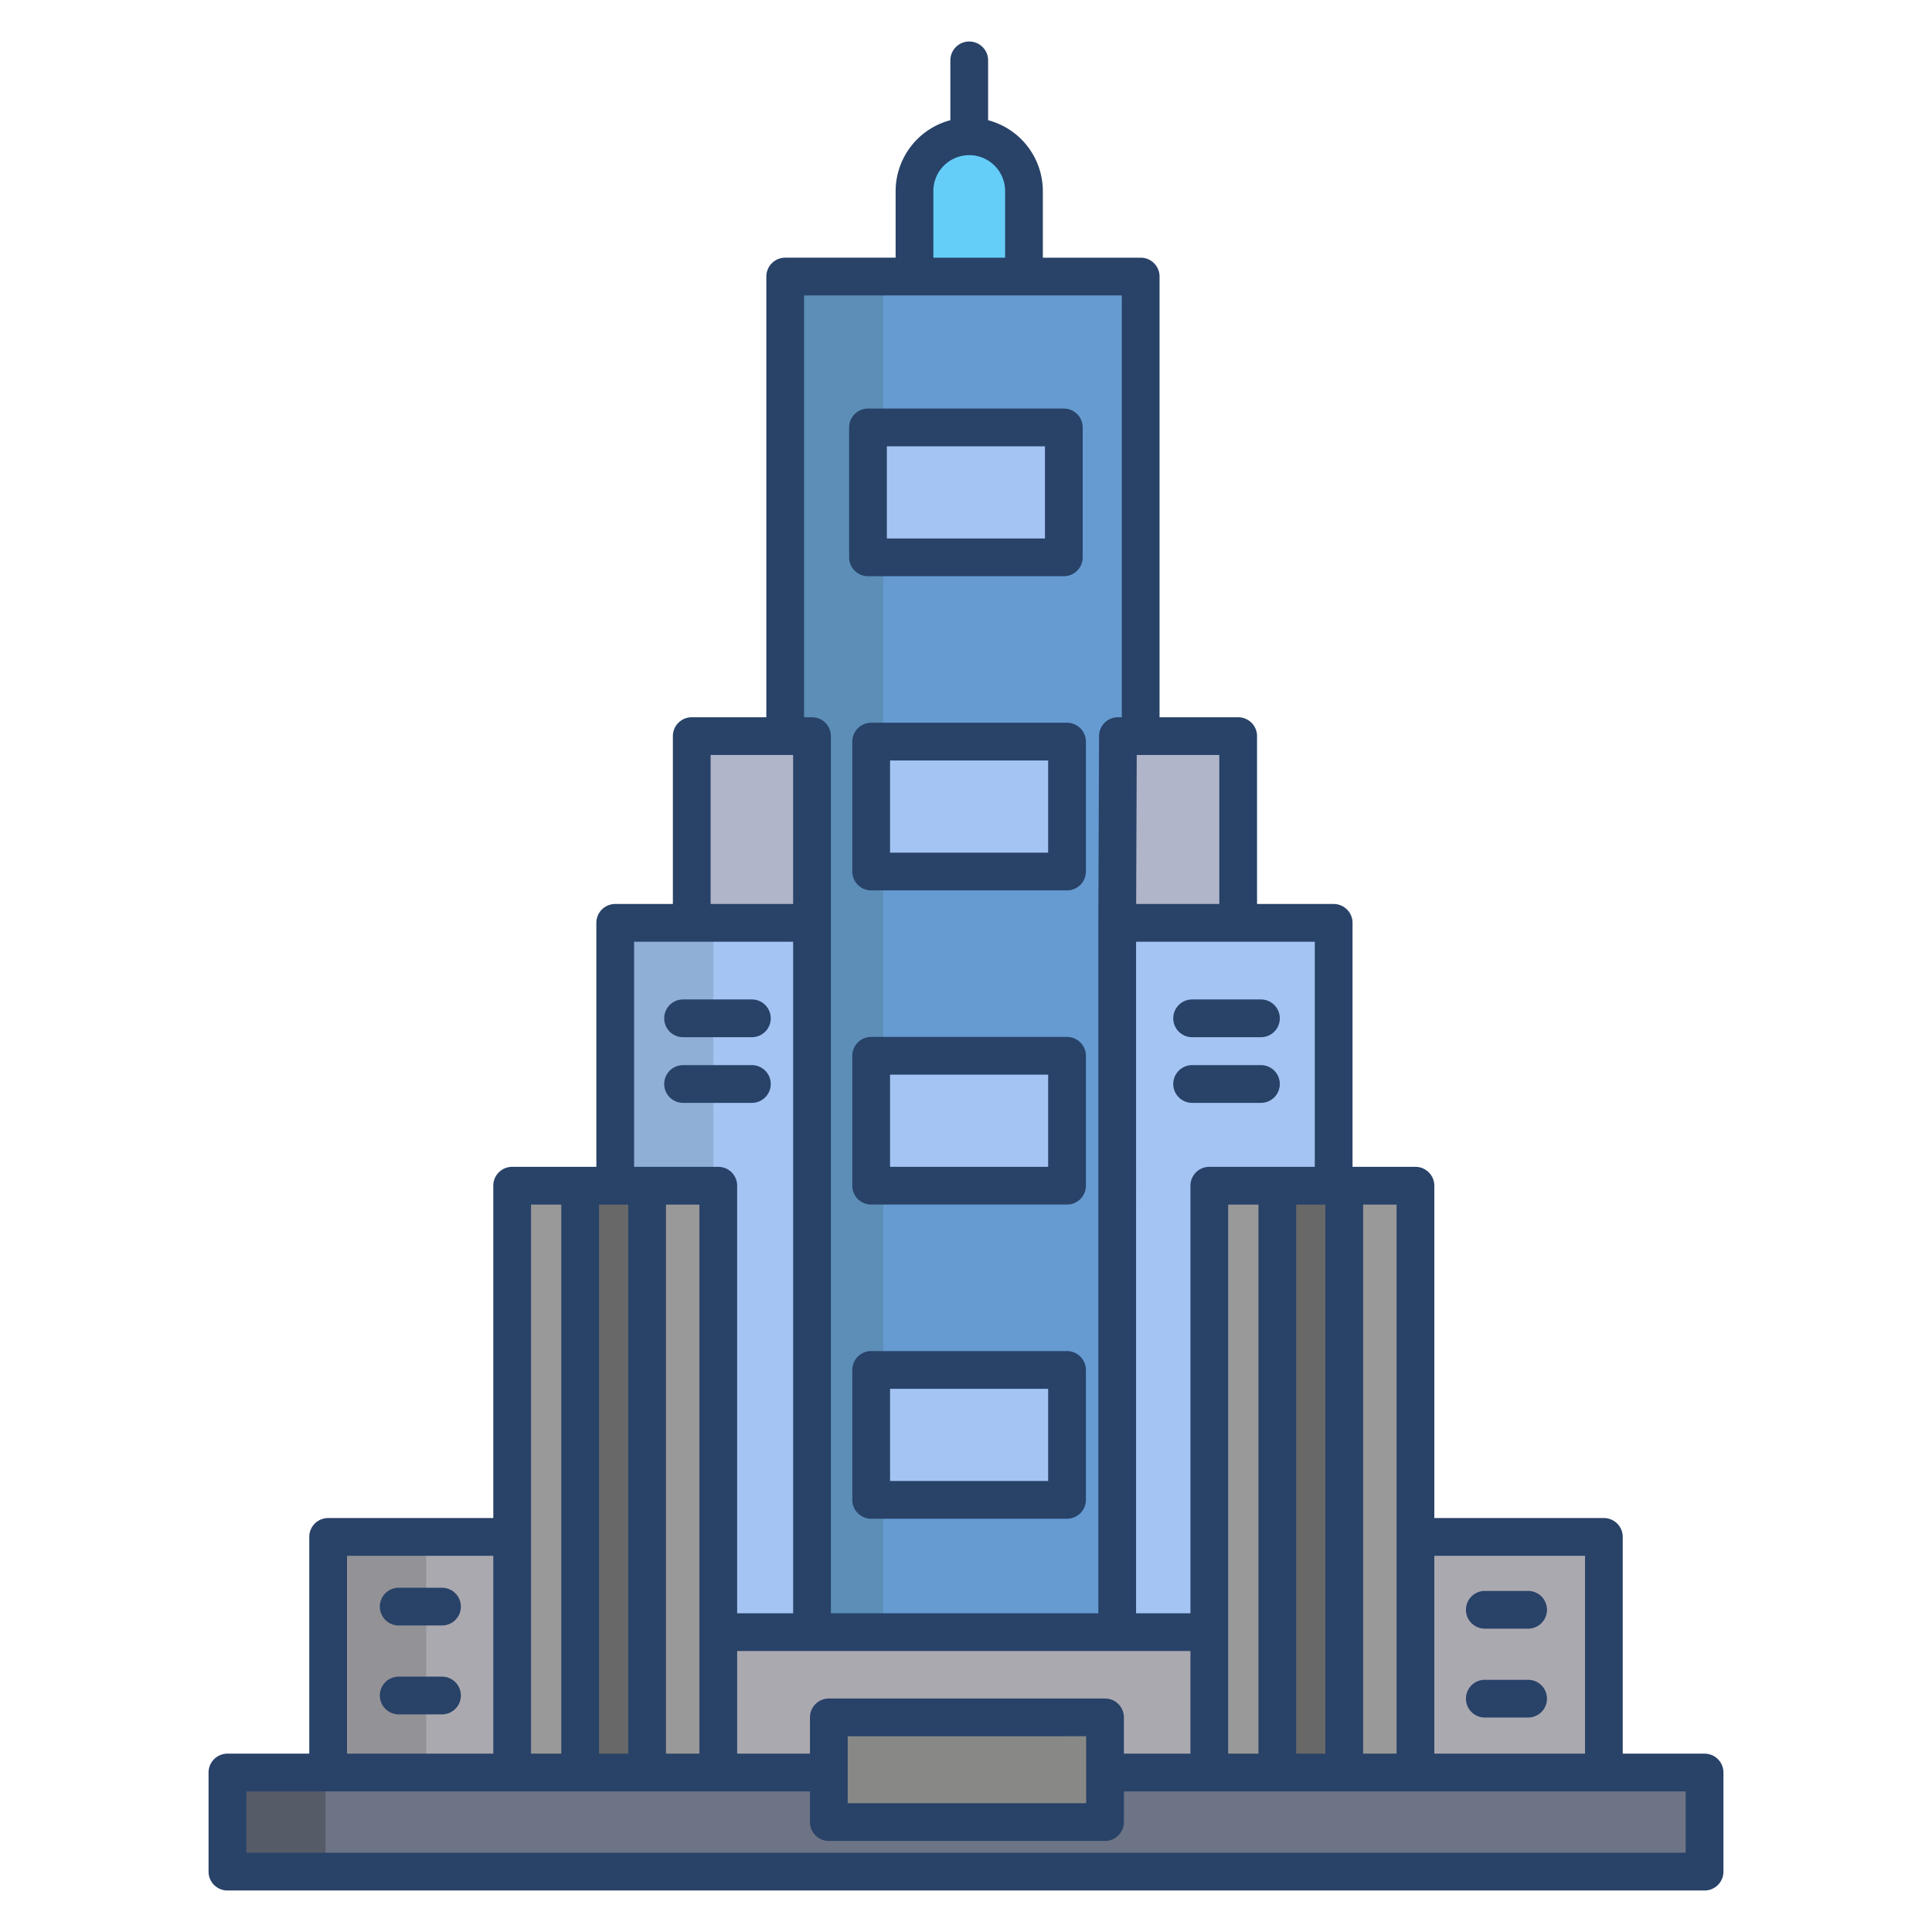 <svg id="Layer_1" height="512" viewBox="0 0 512 512" width="512" xmlns="http://www.w3.org/2000/svg" data-name="Layer 1"><path d="m208.09 73.29v151.79l7.1 207.46h80.88l6.22-207.46v-151.79z" fill="#659bd1"/><path d="m208.09 73.29h26v359.25h-26z" fill="#5c8eb7"/><path d="m296.26 195.08-.19 49.49h32.06v-49.49z" fill="#b0b5ca"/><path d="m296.07 244.57v187.97h24.41l32.96-108.32v-79.65z" fill="#a4c4f3"/><path d="m163.04 324.22 27.31 108.32h24.84v-187.97h-52.15z" fill="#a4c4f3"/><path d="m183.32 195.08h31.87v49.49h-31.87z" fill="#b0b5ca"/><path d="m190.35 432.54h130.13v37.19h-130.13z" fill="#aba9b0"/><path d="m271.37 50.63v22.66h-29.02v-22.66a14.51 14.51 0 0 1 29.02 0z" fill="#65cef8"/><path d="m375.11 407.3h49.93v62.43h-49.93z" fill="#aba9b0"/><path d="m86.96 407.3h48.77v62.43h-48.77z" fill="#aba9b0"/><path d="m356.24 314.22h18.87v155.51h-18.87z" fill="#999"/><path d="m338.5 314.22h17.74v155.51h-17.74z" fill="#686868"/><path d="m320.48 314.22h18.02v155.51h-18.02z" fill="#999"/><path d="m60.27 469.73h391.46v26.27h-391.46z" fill="#6d7486"/><path d="m219.65 455.13h73.2v27.74h-73.2z" fill="#888986"/><path d="m86.96 407.3h26v62.43h-26z" fill="#939296"/><path d="m163.04 244.57h26v79.65h-26z" fill="#90afd6"/><path d="m60.27 469.73h26v26.27h-26z" fill="#565b68"/><path d="m171.49 314.22h18.86v155.51h-18.86z" fill="#999"/><path d="m153.75 314.22h17.74v155.51h-17.74z" fill="#686868"/><path d="m135.73 314.22h18.02v155.51h-18.02z" fill="#999"/><path d="m230.87 363.05h51.9v34.43h-51.9z" fill="#a4c4f3"/><path d="m230.87 279.79h51.9v34.43h-51.9z" fill="#a4c4f3"/><path d="m230.87 196.54h51.9v34.42h-51.9z" fill="#a4c4f3"/><path d="m230.03 113.28h51.9v34.42h-51.9z" fill="#a4c4f3"/><g fill="#284268"><path d="m230.027 152.7h51.9a5 5 0 0 0 5-5v-34.423a5 5 0 0 0 -5-5h-51.9a5 5 0 0 0 -5 5v34.423a5 5 0 0 0 5 5zm5-34.426h41.9v24.426h-41.9z"/><path d="m282.771 191.535h-51.9a5 5 0 0 0 -5 5v34.426a5 5 0 0 0 5 5h51.9a5 5 0 0 0 5-5v-34.426a5 5 0 0 0 -5-5zm-5 34.426h-41.9v-24.426h41.9z"/><path d="m282.771 274.794h-51.9a5 5 0 0 0 -5 5v34.425a5 5 0 0 0 5 5h51.9a5 5 0 0 0 5-5v-34.425a5 5 0 0 0 -5-5zm-5 34.425h-41.9v-24.425h41.9z"/><path d="m282.771 358.052h-51.9a5 5 0 0 0 -5 5v34.426a5 5 0 0 0 5 5h51.9a5 5 0 0 0 5-5v-34.426a5 5 0 0 0 -5-5zm-5 34.426h-41.9v-24.426h41.9z"/><path d="m181.02 274.867h18.234a5 5 0 0 0 0-10h-18.234a5 5 0 0 0 0 10z"/><path d="m204.254 287.27a5 5 0 0 0 -5-5h-18.234a5 5 0 1 0 0 10h18.234a5 5 0 0 0 5-5z"/><path d="m315.928 274.867h18.234a5 5 0 0 0 0-10h-18.234a5 5 0 0 0 0 10z"/><path d="m334.162 292.27a5 5 0 1 0 0-10h-18.234a5 5 0 0 0 0 10z"/><path d="m117.137 420.769h-11.473a5 5 0 1 0 0 10h11.473a5 5 0 0 0 0-10z"/><path d="m117.137 444.323h-11.473a5 5 0 1 0 0 10h11.473a5 5 0 1 0 0-10z"/><path d="m404.965 421.61h-11.473a5 5 0 0 0 0 10h11.473a5 5 0 1 0 0-10z"/><path d="m404.965 445.165h-11.473a5 5 0 0 0 0 10h11.473a5 5 0 0 0 0-10z"/><path d="m451.729 464.734h-21.686v-57.434a5 5 0 0 0 -5-5h-44.935v-88.077a5 5 0 0 0 -5-5h-16.672v-64.657a5 5 0 0 0 -5-5h-20.305v-44.485a5 5 0 0 0 -5-5h-20.838v-116.794a5 5 0 0 0 -5-5h-25.928v-17.658a19.474 19.474 0 0 0 -14.507-18.774v-15.855a5 5 0 0 0 -10 0v15.855a19.474 19.474 0 0 0 -14.507 18.774v17.658h-29.263a5 5 0 0 0 -5 5v116.794h-19.769a5 5 0 0 0 -5 5v44.485h-15.28a5 5 0 0 0 -5 5v64.657h-22.313a5 5 0 0 0 -5 5v88.077h-43.769a5 5 0 0 0 -5 5v57.435h-21.686a5 5 0 0 0 -5 5v26.265a5 5 0 0 0 5 5h391.458a5 5 0 0 0 5-5v-26.266a5 5 0 0 0 -5-5zm-71.621-52.434h39.935v52.435h-39.935zm-18.865-93.076h8.865v145.51h-8.865zm-60-119.142h21.889v39.485h-22.04zm-.17 49.485h47.364v59.657h-27.957a5 5 0 0 0 -5 5v113.312h-14.408zm50.171 69.657v145.51h-7.744v-145.511zm-17.742 0v145.51h-8.022v-145.511zm-40.654 130.9h-73.2a5 5 0 0 0 -5 5v9.608h-19.294v-27.2h120.126v27.2h-17.633v-9.608a5 5 0 0 0 -5-4.998zm-5 10v17.741h-63.2v-17.739zm-40.5-409.5a9.507 9.507 0 0 1 19.014 0v17.663h-19.011zm-34.26 27.663h84.205v111.794h-1.032a5 5 0 0 0 -5 4.981l-.189 49.485v.019 182.97h-70.884v-232.455a5 5 0 0 0 -5-5h-2.1zm-24.769 121.794h21.869v39.485h-21.869zm-20.28 49.485h42.149v177.97h-14.834v-113.313a5 5 0 0 0 -5-5h-22.315zm17.315 69.657v145.511h-8.866v-145.511zm-26.608 0h7.742v145.511h-7.742zm-18.02 0h8.02v145.511h-8.02zm-48.769 93.077h38.769v52.435h-38.769zm354.772 78.7h-381.458v-16.266h149.375v8.133a5 5 0 0 0 5 5h73.2a5 5 0 0 0 5-5v-8.133h148.883z"/></g></svg>